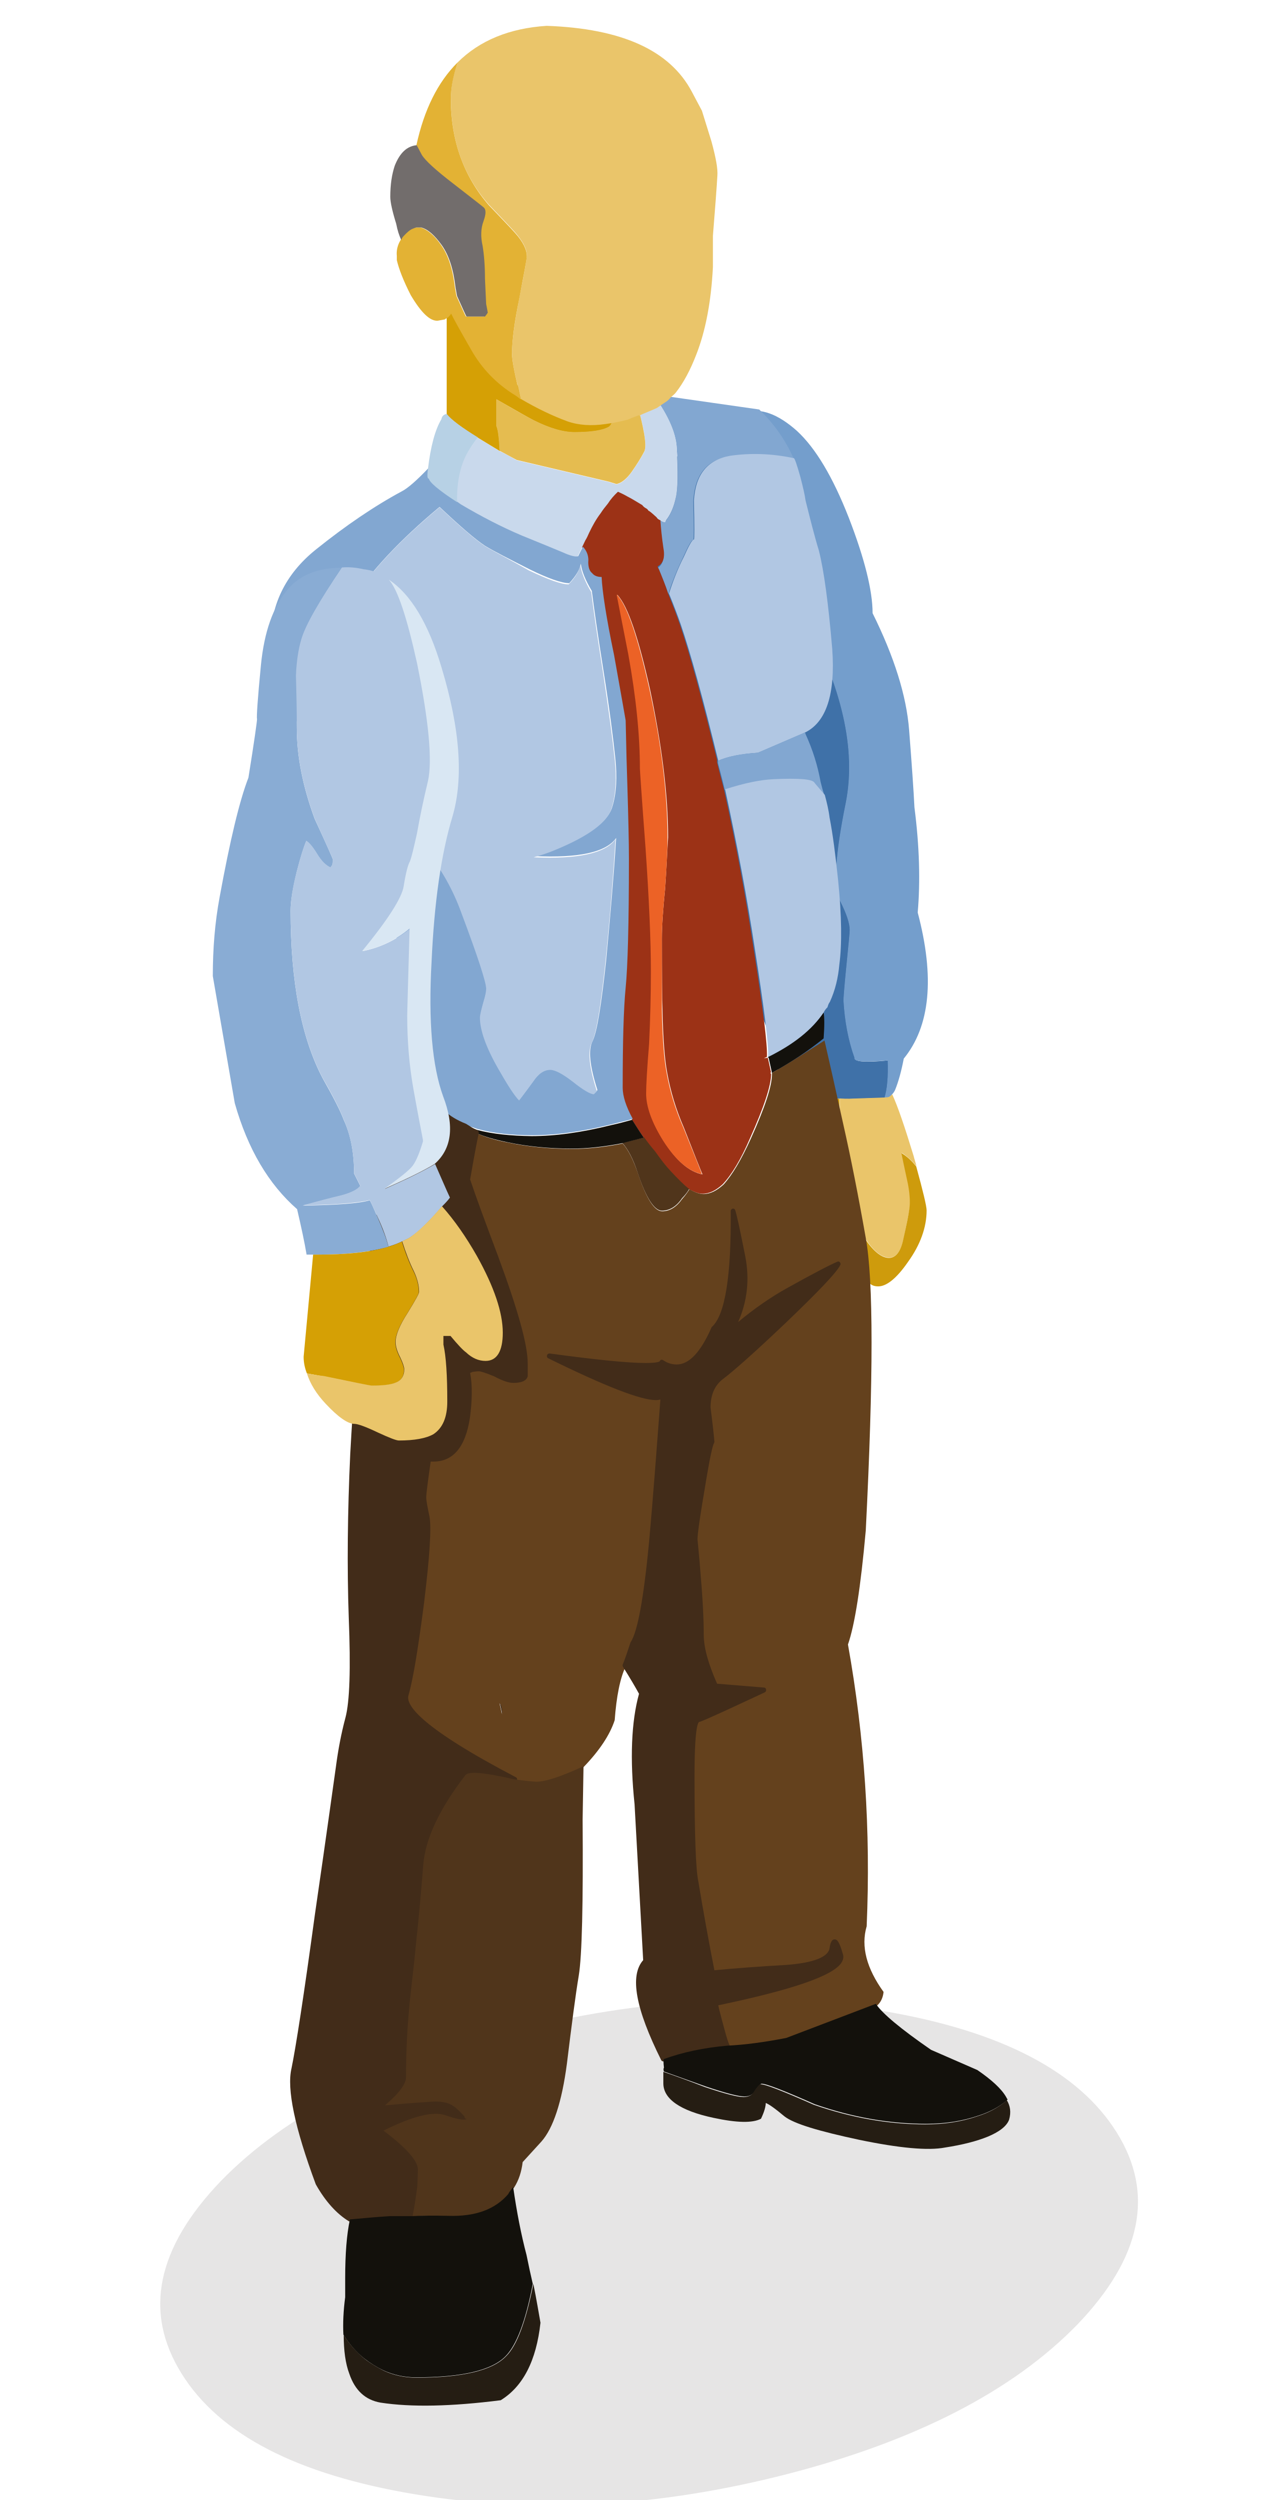 <?xml version="1.0" encoding="utf-8"?>
<!-- Generator: Adobe Illustrator 18.0.0, SVG Export Plug-In . SVG Version: 6.00 Build 0)  -->
<!DOCTYPE svg PUBLIC "-//W3C//DTD SVG 1.1//EN" "http://www.w3.org/Graphics/SVG/1.1/DTD/svg11.dtd">
<svg version="1.1" id="Calque_1" xmlns="http://www.w3.org/2000/svg" xmlns:xlink="http://www.w3.org/1999/xlink" x="0px" y="0px"
	 viewBox="0 0 425.2 841.9" enable-background="new 0 0 425.2 841.9" xml:space="preserve">
<g>
	<path fill="#E6E5E5" d="M172.3,684.1c-43.5,11.2-76.1,28-97.9,50.4c-21.6,22.5-26.1,44.1-13.3,64.7c12.8,20.7,39.1,34.2,78.9,40.8
		c39.8,6.6,81.5,4.4,125.1-6.8c43.5-11.2,76.1-28,97.9-50.4c21.6-22.5,26.1-44.1,13.3-64.6c-12.8-20.6-39.1-34.3-78.9-41
		C257.5,670.6,215.8,672.9,172.3,684.1L172.3,684.1z"/>
	<path fill="#3F71A8" d="M243,141.2c-10.9,3-18.6,14.7-22.9,35.1c-4.5,20.9-4.3,37.6,0.5,50c5,12.4,8.7,28.5,11.2,48.3
		c0.9,6.8,3.6,14.8,8,24.1c4.4,9.3,6.9,17.8,7.8,25.5c0.8,7.6,3.9,13.8,9.4,18.4c3.5,9.3,5.3,16.1,5.4,20.3c1.8,1.5,3.8,2.7,5.9,3.7
		c2.3,1.1,4.7,1.8,7.1,2.4c2.2,0.4,4.7,0.8,7.5,1c1.1,0.1,2.1,0.1,3.2,0.1l12-0.4c0.9-2.8,1.3-7,1.1-12.6
		c-7.9,0.8-11.6,0.4-11.2-0.9c-2.1-5.9-3.3-12.3-3.7-19.3c0-0.8,0.3-4.8,1-11.8c0.7-7,1.1-10.9,1.1-11.9c0-2.3-1.1-5.6-3.3-9.9
		c-2.3-4.4-1.6-15.3,2-33.1c3.5-17.9-1.3-38.9-14.4-63.3c-13.1-24.4-21-38.6-23.6-42.8c-2.7-4.2-4-10.6-4-19.2
		C243,143.4,243,142.2,243,141.2L243,141.2z"/>
	<path fill="#749ECC" d="M243,144.9c0,8.6,1.3,15,4,19.2c2.6,4.2,10.5,18.4,23.6,42.8c13.1,24.4,17.9,45.4,14.4,63.3
		c-3.6,17.7-4.3,28.7-2,33.1c2.2,4.3,3.3,7.6,3.3,9.9c0,0.9-0.4,4.9-1.1,11.9c-0.7,7-1,11-1,11.8c0.4,7,1.6,13.4,3.7,19.3
		c-0.4,1.3,3.3,1.6,11.2,0.9c0.2,5.6-0.2,9.8-1.1,12.6c0.3-0.1,0.7-0.1,1-0.1c0.4,0,1-0.3,1.5-1c0.4-0.4,0.8-0.9,1.1-1.6
		c1.1-2.7,2.1-6.3,2.9-10.5c8.9-10.9,10.5-27.3,4.7-49.2c0.9-10.4,0.6-22.2-1.1-35.4c-0.3-6-0.9-14.6-1.8-26.1
		c-0.9-11.5-5-24.6-12.3-39.3c0-7.6-2.7-18.4-8-32.1c-5.4-13.8-11.2-23.5-17.5-29.3c-6.4-5.7-12.2-7.8-17.5-6.3
		c-5.3,1.5-8,2.3-8.1,2.5C243,142.2,243,143.4,243,144.9L243,144.9z"/>
	<path fill="#EAC56A" d="M300.6,368.5c-0.6,0.7-1.1,1-1.5,1c-0.3,0-0.7,0.1-1,0.1l-12,0.4c-1.1,0-2.1,0-3.2-0.1
		c0.1,16,0.1,24.4,0.1,25.2c0,4.9,2.1,10.9,6.2,18.1c0.8,1.3,1.5,2.5,2.1,3.5c2.8,4.4,5.4,6.6,8,6.8c2.5,0.2,4.2-2,5.2-6.5
		c0.9-4.5,1.6-7.8,2-10.1c0.3-2.3,0.1-5-0.5-8.3c-0.5-2.5-1.3-5.9-2.2-10.4c1.7,1.1,3.3,2.6,5,4.5c-0.3-1.1-0.7-2.3-1-3.5
		C304.8,379.4,302.5,372.6,300.6,368.5L300.6,368.5z"/>
	<path fill="#CE9B0C" d="M312.2,407.6c0-1.4-1.2-6.4-3.5-14.8c-1.6-2-3.3-3.5-5-4.5c0.9,4.5,1.7,8,2.2,10.4c0.6,3.2,0.8,6,0.5,8.3
		c-0.3,2.3-1,5.6-2,10.1c-0.9,4.5-2.7,6.7-5.2,6.5c-2.5-0.2-5.2-2.5-8-6.8c-0.7-1-1.4-2.1-2.1-3.5c-4.1-7.1-6.2-13.2-6.2-18.1
		c0-0.8-0.1-9.1-0.1-25.2c-2.8-0.2-5.3-0.5-7.5-1c-2.5-0.6-4.9-1.3-7.1-2.4c-1.1,5.5-1.6,11.2-1.6,16.9c0,7.6,1.6,15,4.7,22.2
		c3.1,6.9,6.5,11,10.1,12.2c-0.8,4.5-1.1,8.1-1.1,11c0,5.4,1.9,8.1,5.7,8.1c2.6,0,4.8-1.8,6.5-5.4c0.8,1.1,1.9,1.6,3.4,1.6
		c2.8,0,6.2-2.7,10-8.2C310.1,419.2,312.2,413.3,312.2,407.6L312.2,407.6z"/>
	<path fill="#82A7D1" d="M267.4,154.4c-2.7-6.1-6.5-11.6-11.6-16.5l-31.5-4.5l-5.2-1.8c5.6,7.4,8.6,13.8,8.9,19.2
		c0.6,8.4,0.4,14-0.3,16.9c-0.6,2.8-1.5,5.1-2.9,7.1c-0.3,0.3-0.6,0.7-0.8,1.1c-0.6,0-1.1-0.2-1.6-0.6c0.2,2.8,0.5,5.9,1,9.2
		c0.6,3.2,0,5.4-1.6,6.6c0,0.3,0.1,0.6,0.3,0.8c1.2,3,2.3,5.7,3.1,8.1c1.4-4.4,3.1-8.5,5-12.4c1.7-3.8,2.8-5.8,3.4-5.8
		c0.2,0,0.2-4.4,0-13.1c0.5-8.8,4.5-13.8,12.1-15C252.7,152.6,259.9,152.8,267.4,154.4L267.4,154.4z"/>
	<path fill="#C9D9EC" d="M224.8,174.7c1.4-2,2.3-4.3,2.9-7.1c0.7-2.8,0.8-8.5,0.3-16.9c-0.3-5.4-3.3-11.8-8.9-19.2
		c-1.5,0.2-2.5,0.3-3.2,0.3l-1.6,2.9c2.8,9.7,3.7,15.4,2.8,17.4c-1.2,2.3-2.6,4.5-4.2,6.8c-1.8,2.5-3.5,3.9-5.2,4.2l-2.6-0.8
		l-31-7.3c-2.1-1.2-4-2.3-5.8-3.1c-2.6-1.6-5-3.1-7.4-4.5c-1.6,2.1-2.8,4-3.9,5.8c-2.1,4-3.2,9-3.2,15c0,0.3,0,0.7,0,1.1
		c0.3,0.2,0.7,0.4,1.1,0.8c7,4.2,13.8,7.7,20.5,10.5c6.7,2.8,11.4,4.7,13.9,5.7c2.6,1.2,4.4,1.6,5.2,1.3l1.6-3.2l1.1-2.3
		c0.5-0.9,0.9-1.8,1.3-2.6c1.1-2.3,2.3-4.5,3.9-6.6c0.7-1.1,1.5-2.1,2.4-3.2c0.9-1.4,2-2.7,3.4-4c0.9,0.4,2,0.9,3.2,1.6
		c1.4,0.7,3,1.7,5,2.9c0.3,0.4,0.8,0.8,1.3,1.1c0.3,0.2,0.6,0.4,0.8,0.8c0.2,0,1.1,0.7,2.7,2.2c0.3,0.5,0.8,0.8,1.3,1
		c0.5,0.4,1,0.6,1.6,0.6C224.3,175.4,224.5,175,224.8,174.7L224.8,174.7z"/>
	<path fill="#9C3216" d="M223.5,184.4c-0.5-3.3-0.8-6.4-1-9.2c-0.6-0.2-1-0.5-1.3-1c-1.6-1.5-2.5-2.2-2.7-2.2
		c-0.2-0.3-0.4-0.6-0.8-0.8c-0.6-0.3-1-0.7-1.3-1.1c-2-1.2-3.6-2.2-5-2.9c-1.2-0.7-2.3-1.2-3.2-1.6c-1.4,1.3-2.5,2.6-3.4,4
		c-0.9,1.1-1.7,2.1-2.4,3.2c-1.6,2.1-2.8,4.3-3.9,6.6c-0.4,0.9-0.8,1.8-1.3,2.6l-1.1,2.3c1.5,1.6,2,3.3,1.8,5.2c0,1.8,0.4,3,1.3,3.7
		c0.7,0.8,1.8,1.3,3.2,1.3c0.2,4.6,1.6,13.4,4.2,26.3c2.5,13.4,3.7,20.8,3.9,22c0.2,9.5,0.4,17,0.6,22.7c0.3,10.2,0.5,18.1,0.5,23.9
		c0,21.9-0.4,36.4-1.1,43.4c-0.7,7-1,18.2-1,33.7c0,2.8,1.1,6.3,3.4,10.5c1.1,1.7,2.3,3.7,3.9,6c1.1,1.6,2.3,3.2,3.7,4.7
		c1.9,2.7,3.7,4.9,5.2,6.6c2.5,2.7,4.5,4.7,6.3,6.1c2,1.1,3.5,1.6,4.7,1.6c2.3,0,4.5-1.1,6.8-3.2c3-3.2,6.1-8.3,9.2-15.5
		c4.7-10.5,7.1-17.7,7.1-21.6l-0.3-0.5h0.3l-1.1-5l-1.3,0.2c0.3-0.2,0.7-0.3,1-0.5c0.2-4-1.3-16.2-4.5-36.6
		c-2.5-16.5-5.7-34.3-10-53.6c-0.5-2-1.3-4.9-2.3-9c0-0.3,0-0.6,0-0.8c-5.1-20.9-9.3-36.1-12.6-45.8c-0.9-2.6-2.2-6.1-4-10.5
		c-0.8-2.5-1.9-5.2-3.1-8.1c-0.2-0.2-0.3-0.5-0.3-0.8C223.5,189.8,224.1,187.6,223.5,184.4L223.5,184.4z M224.1,299.2
		c-0.7,7-1.1,12.6-1.1,16.9c0,12.1,0.1,20.1,0.2,23.9c0.2,9.5,0.7,16.5,1.6,21.3c1.1,6.1,2.9,12.2,5.6,18.4
		c3.8,9.7,5.9,14.9,6.3,15.8c-4.6-0.9-8.9-4.7-13.1-11.3c-3.8-6.1-5.7-11.4-5.7-15.8c0-2.8,0.3-8.4,1-16.8
		c0.4-8.6,0.6-16.7,0.6-24.4c0-10.4-0.6-24.2-1.8-41.5c-1.3-17.4-1.9-26.3-1.9-26.8c0-11.2-1.3-24-3.9-38.4
		c-1.4-7.1-2.7-13.8-3.9-19.9v-0.3c3.5,3.7,7.1,14.3,11,31.8c4,18.9,6.1,35.5,6.1,49.9C224.8,286.5,224.6,292.2,224.1,299.2
		L224.1,299.2z"/>
	<path fill="#EC6226" d="M223,316.1c0-4.2,0.4-9.8,1.1-16.9c0.5-7,0.8-12.8,0.8-17.3c0-14.4-2-31.1-6.1-49.9
		c-3.9-17.5-7.5-28.2-11-31.8v0.3c1.2,6.1,2.5,12.8,3.9,19.9c2.6,14.4,3.9,27.2,3.9,38.4c0,0.6,0.6,9.5,1.9,26.8
		c1.2,17.4,1.8,31.2,1.8,41.5c0,7.7-0.2,15.9-0.6,24.4c-0.7,8.4-1,14-1,16.8c0,4.4,1.9,9.7,5.7,15.8c4.2,6.6,8.6,10.4,13.1,11.3
		c-0.3-0.9-2.4-6.1-6.3-15.8c-2.7-6.1-4.5-12.2-5.6-18.4c-0.9-4.7-1.4-11.8-1.6-21.3C223.1,336.1,223,328.1,223,316.1L223,316.1z"/>
	<path fill="#B1C7E3" d="M233.8,168.6c0.2,8.8,0.2,13.1,0,13.1c-0.6,0-1.7,2-3.4,5.8c-2,3.9-3.6,8-5,12.4c1.8,4.4,3.1,7.9,4,10.5
		c3.3,9.7,7.5,24.9,12.6,45.8c3.3-1.5,7.8-2.3,13.4-2.7l15.8-6.8c7.2-3.5,10.3-12.9,9.2-28.2c-1.3-15.4-2.8-26.4-4.5-33.1
		c-1.5-4.9-2.9-10.5-4.5-16.9c-0.2-1.6-0.8-4.3-1.8-8.1c-1.1-3.9-1.8-5.9-2.1-6.1c-7.5-1.6-14.7-1.8-21.6-0.8
		C238.3,154.9,234.3,159.8,233.8,168.6L233.8,168.6z"/>
	<path fill="#82A7D1" d="M271.4,247.2V247l-0.3-0.3l-15.8,6.8c-5.6,0.3-10,1.2-13.4,2.7c0,0.2,0,0.4,0,0.8c1.1,4,1.8,7,2.3,9
		c6.5-2.1,11.9-3.2,16.3-3.4c4.2-0.2,7.6-0.2,10,0c2.3,0.2,3.6,0.6,3.9,1.3c0.5,0.6,1.6,1.9,3.4,4c-0.5-1.4-0.9-2.9-1.3-4.5
		C275.5,257.8,273.8,252.4,271.4,247.2L271.4,247.2z"/>
	<path fill="#B1C7E3" d="M282.4,296.6c-0.9-8.6-1.8-15.7-2.9-21.3c-0.3-2.5-0.9-5-1.6-7.6c-1.8-2.1-2.9-3.4-3.4-4
		c-0.3-0.7-1.6-1.1-3.9-1.3c-2.5-0.2-5.8-0.2-10,0c-4.4,0.2-9.8,1.3-16.3,3.4c4.2,19.3,7.5,37.1,10,53.6c3.2,20.3,4.7,32.5,4.5,36.6
		c8.6-4.2,14.8-9.2,18.7-15c0.3-0.7,0.8-1.3,1.3-1.8c0.2-0.7,0.4-1.3,0.8-1.8c1.8-3.9,2.8-8.1,3.2-12.6
		C283.7,317.9,283.6,308.6,282.4,296.6L282.4,296.6z"/>
	<path fill="#13110C" d="M258.7,356l0.3,0.3l1.1,5c6.3-3.5,12.1-7.3,17.4-11.6c0.3-4.2,0.3-7.1,0-8.7
		C273.6,346.8,267.3,351.8,258.7,356L258.7,356z"/>
	<path fill="#64411D" d="M260.1,361.3v0.5c0,3.9-2.3,11-7.1,21.6c-3.2,7.1-6.3,12.3-9.2,15.5c-2.3,2.1-4.5,3.2-6.8,3.2
		c-1.2,0-2.8-0.5-4.7-1.6c-0.6,0.9-1.3,2-2.4,3.2c-2,2.8-4.2,4.2-6.8,4.2c-2.6,0-5.3-4.2-8.1-12.6c-1.6-4.7-3.3-8.1-5.2-10.2
		c-6.1,1.2-11.7,1.8-16.9,1.8c-7.7,0-14.9-0.7-21.5-2.1c-4.4-0.8-8-1.9-10.8-3.2c-0.9,4.2-1.8,9.5-2.9,15.8c2,5.8,5.1,14.5,9.5,26
		c6.6,17.7,10,29.7,10,35.8v4.2c-0.3,1.1-1.7,1.6-4.2,1.6c-1.4,0-3.4-0.7-6.1-2.1c-2.8-1.2-4.7-1.8-5.5-1.8c-0.7,0-1.5,0.1-2.4,0.3
		c-0.9,0.3-1.4,0.5-1.6,0.5c0.9,4.4,0.9,9.7,0,15.8c-1.4,9.3-5.2,14-11.6,14c-0.3,0-0.9,0-1.6,0c-1.1,7.4-1.6,11.7-1.6,12.9
		c0,0.9,0.4,3.1,1.1,6.6c0.7,3.7,0.1,13.2-1.8,28.7c-2,15.4-3.7,25.8-5.3,31.2c-1.4,5.4,10.8,14.9,36.6,28.4
		c3.8,0.5,6.4,0.8,7.6,0.8c3,0,8.2-1.8,15.8-5.2c5.4-5.6,8.9-10.9,10.5-15.8c0.6-8,1.8-14.1,3.7-18.1c0.9-2.3,1.8-4.7,2.7-7.4
		c2.5-3.9,4.5-15.2,6.3-34.2c1.2-13.8,2.5-30.4,3.9-49.7c-1.2,3.3-14-0.9-38.4-12.9c24.7,3.3,37.4,4,37.9,2.1
		c6.5,4.1,12.2,0.3,17.4-11.3c4.5-4.2,6.8-17.4,6.6-39.6c0.5,1.4,1.6,6.6,3.4,15.5c1.8,9,0.4,17.4-4.2,25.2
		c6.3-5.6,12.9-10.4,19.8-14.2c8.4-4.7,13.9-7.6,16.5-8.6c-1.1,2.3-7.2,8.8-18.4,19.4c-10.3,9.8-17.4,16.1-21.3,18.9
		c-2.8,2.3-4.2,5.6-4.2,10c0.7,5.2,1.1,9.1,1.3,11.6c-0.7,1.4-1.8,6.9-3.4,16.5c-1.6,9.1-2.3,14.6-2.3,16.4c0,0.2,0.4,4.4,1.1,12.6
		c0.7,8.3,1,14.7,1,19.5c0,4.6,1.6,10.3,4.7,17.3l16.3,1.3c-13.4,6.3-20.8,9.7-22,10c-1.5,0.2-2.1,6.5-2.1,18.9
		c0,19.6,0.4,31.5,1.3,35.7c1.8,10.5,3.6,20.7,5.5,30.5c7-0.7,15.3-1.3,25-1.8c9.7-0.7,14.7-2.9,15.2-6.3c0.6-3.7,1.5-3,2.9,2.1
		c1.5,4.7-12.6,10.2-42,16.4v0.3c0,0.7,0.8,3.8,2.4,9.5c0.5,1.9,1,3.5,1.6,4.7c6.1-0.3,12.8-1.2,19.9-2.6l30.2-11.5
		c1.4-1.2,2.1-2.8,2.3-4.7c-5.7-7.9-7.7-15.3-5.7-22.1c1.4-32.1-0.7-63.7-6.3-94.9c2.3-6.6,4.3-19.4,6-38.4
		c2.6-51.5,2.6-84.3,0-98.5c-2.5-14.2-5-26.9-7.6-38.4c-2.5-11.4-4.6-20.7-6.3-28.1C272.2,353.9,266.4,357.8,260.1,361.3
		L260.1,361.3z M168.8,574.4c0.2,0.7,0.3,1.5,0.3,2.4c0,0.2,0,0.3,0,0.5c-0.2-1.2-0.5-2.5-0.8-3.7
		C168.5,573.8,168.7,574.1,168.8,574.4L168.8,574.4z"/>
	<path fill="#422C19" d="M169.2,576.8c0-0.9-0.1-1.7-0.3-2.4c-0.2-0.3-0.3-0.6-0.5-0.8c0.3,1.2,0.6,2.5,0.8,3.7
		C169.2,577.1,169.2,577,169.2,576.8L169.2,576.8z"/>
	<path fill="#422C19" d="M223.5,694.2c-0.3,0-0.6-0.2-0.7-0.4c-8.7-17.4-10.7-28.5-6.1-33.7l-2.9-52.5c-1.6-15.3-1.1-27.8,1.5-37.2
		c-1.2-2.2-2.9-5.1-5.4-9.1c-0.1-0.2-0.2-0.5-0.1-0.7c0.9-2.2,1.7-4.7,2.6-7.4c0-0.1,0-0.1,0.1-0.2c2.4-3.7,4.4-15.1,6.2-33.8
		c1.3-14.4,2.5-30.5,3.8-47.9c-0.4,0.1-0.9,0.2-1.5,0.2c-5.1,0-17-4.6-36.3-14.1c-0.4-0.2-0.5-0.6-0.4-1c0.1-0.3,0.4-0.6,0.8-0.6
		c0,0,0.1,0,0.1,0c15.5,2.1,26.4,3.2,32.3,3.2c4.1,0,4.7-0.5,4.8-0.6c0.1-0.2,0.2-0.4,0.5-0.5c0.1,0,0.1,0,0.2,0
		c0.2,0,0.3,0.1,0.5,0.2c1.5,1,3,1.4,4.5,1.4c4.2,0,8.1-4.2,11.7-12.4c0-0.1,0.1-0.2,0.2-0.3c4.4-4,6.5-17.1,6.3-39
		c0-0.4,0.3-0.7,0.7-0.8c0,0,0.1,0,0.1,0c0.3,0,0.6,0.2,0.7,0.5c0.5,1.4,1.6,6.5,3.4,15.6c1.5,7.7,0.7,15.1-2.4,22.1
		c5.4-4.5,11-8.4,16.8-11.6c8.1-4.5,13.8-7.5,16.6-8.7c0.1,0,0.2-0.1,0.3-0.1c0.2,0,0.4,0.1,0.6,0.3c0.2,0.3,0.3,0.6,0.1,0.9
		c-1.1,2.4-7.4,9-18.6,19.7c-10,9.5-17.3,16-21.3,19c-2.5,2.1-3.8,5.2-3.8,9.3c0.7,5.4,1.1,9.2,1.3,11.5c0,0.1,0,0.3-0.1,0.4
		c-0.5,0.9-1.4,4.5-3.3,16.3c-2,11.7-2.3,15.2-2.3,16.2c0,0.1,0.1,1.2,0.3,3.1c0.2,2.1,0.5,5.2,0.8,9.4c0.7,8,1,14.6,1,19.5
		c0,4.4,1.5,9.8,4.5,16.6l15.8,1.3c0.4,0,0.7,0.3,0.7,0.7c0.1,0.4-0.1,0.7-0.4,0.9c-20.3,9.5-21.7,9.9-22.2,10
		c-0.4,0.3-1.5,2.4-1.5,18.2c0,19.4,0.4,31.4,1.3,35.6c1.7,10.2,3.5,20.2,5.4,29.8c7.3-0.7,15.5-1.3,24.3-1.8c9-0.7,14-2.6,14.5-5.6
		c0.2-1.5,0.6-3,1.7-3c0.9,0,1.6,0.8,2.8,5c0.3,0.9,0.1,1.8-0.4,2.7c-2.7,4.5-16.3,9.2-41.6,14.5c0.3,1.6,1.8,7,2.3,8.9
		c0.6,2.1,1,3.5,1.5,4.5c0.1,0.2,0.1,0.5,0,0.7c-0.1,0.2-0.4,0.4-0.6,0.4c-7.7,0.7-14.8,2.2-21.1,4.4
		C223.7,694.2,223.6,694.2,223.5,694.2L223.5,694.2z"/>
	<path fill="#50351B" d="M232.2,400.4c-1.8-1.4-3.8-3.4-6.3-6.1c-1.6-1.7-3.3-3.9-5.2-6.6c-1.4-1.6-2.6-3.2-3.7-4.7
		c-2.6,0.7-5,1.3-7.3,1.9c1.9,2.1,3.7,5.5,5.2,10.2c2.8,8.4,5.6,12.6,8.1,12.6c2.6,0,4.9-1.4,6.8-4.2
		C230.9,402.4,231.7,401.3,232.2,400.4L232.2,400.4z"/>
	<path fill="#D5A005" d="M152.6,101.1c-0.5,0.9-1.2,1.5-2.1,1.8v36.6c1.6,2,5.1,4.5,10.5,7.9c2.3,1.4,4.8,2.9,7.4,4.5
		c-0.2-4.2-0.5-7-1.1-8.4v-9c7,4,11.2,6.4,12.6,7.1c5.4,2.7,10,4,13.7,4c5.6,0,9.5-0.6,11.6-1.8c1.1-0.7,2.1-3.8,3.2-9.2
		c-3.9-0.3-8.5,0-13.7,1.1c-5.4,0.9-9.8,0.4-13.1-1.6c-3.3-2-5.2-3.1-5.7-3.4c-6.9-4.2-12.2-9.7-16-16.6
		C155.7,106.9,153.3,102.6,152.6,101.1L152.6,101.1z"/>
	<path fill="#82A7D1" d="M91.1,217.2c0.3,13.2,4.2,22.5,11.6,28.2c5.2,4,9.7,8.3,13.4,12.6c-1.5-7.2-3.3-16.7-5.8-28.7
		c-1.4-16.9,11.2-36.4,37.8-58.6c7,6.6,12.1,11,15.3,13.1c3.3,2,8.3,4.5,15,7.9c6.5,3.2,11,4.7,13.4,4.7c2.3-2.5,3.6-4.7,3.9-6.6
		c0.3,2.6,1.6,5.7,3.7,9.2c0.7,5.6,2,14.7,4,27.3c2,12.6,3.2,22.3,3.9,28.9c0.7,6.5,0.4,12-1,16.5c-1.3,4.7-7.6,9.5-19.2,14.2
		c-2.7,1.1-5.1,1.8-7.1,2.4c15.1,0.7,24.2-1.3,27.6-6.1c-0.8,12.8-2,26.6-3.4,41.5c-1.6,14.7-3,23.6-4.5,26.8c-1.6,3-1,8.5,1.6,16.6
		l-1,1c-1.2,0-3.6-1.4-7.1-4.2c-3.5-2.7-6-4-7.6-4c-2.1,0-4,1.3-5.8,4c-2.8,3.9-4.4,5.9-4.7,6.3c-1.6-1.6-3.9-5.2-7.1-10.8
		c-4-7.2-6.1-12.9-6.1-17.1c0-0.8,0.4-2.5,1.1-5c0.7-2.3,1-3.9,1-4.7c0-2.3-2.8-10.9-8.4-25.7c-5.4-14.9-15.2-27.3-29.4-37.1
		c1.1,1.5,1.8,3,2.3,4.7c0.7,3,1.7,9,2.9,18.1c0.6,1.1,1.3,2.2,2.1,3.5c-0.7-0.7-1.4-1.5-2.1-2.1c0.3,3.2,0.7,6.6,1.1,10.3
		c2.1,19.6,2.3,30.5,0.8,32.6c-2.3,9.8-1.6,17,1.8,21.5c3.5,4.4,5.6,6.8,6.1,7.4c3.7,4.4,6.4,7.3,8.4,8.9c1.8,1.6,4.2,3,7.1,4.2
		c1.4,0.3,2.8,0.8,4.2,1.3c5.2,1.4,11.4,2.1,18.4,2.1c7.9,0,16.8-1.2,26.8-3.7c2.3-0.6,4.7-1.1,7.1-1.8c-2.3-4.2-3.4-7.7-3.4-10.5
		c0-15.4,0.3-26.6,1-33.7c0.7-7,1.1-21.5,1.1-43.4c0-5.7-0.2-13.7-0.5-23.9c-0.2-5.6-0.4-13.2-0.6-22.7c-0.2-1.2-1.5-8.6-3.9-22
		c-2.7-12.9-4-21.7-4.2-26.3c-1.4,0-2.5-0.4-3.2-1.3c-0.9-0.7-1.3-2-1.3-3.7c0.2-1.9-0.4-3.7-1.8-5.2l-1.6,3.2
		c-0.8,0.3-2.6-0.1-5.2-1.3c-2.6-1.1-7.3-3-13.9-5.7c-6.6-2.8-13.4-6.3-20.5-10.5c-0.4-0.3-0.8-0.6-1.1-0.8c-6.1-4-9.3-6.7-9.5-7.9
		c-0.5,0-0.6-1.1-0.3-3.4c-4,4.2-7,6.8-9,7.8c-9.1,4.9-18.7,11.4-28.8,19.5C96,193.4,90.9,204.1,91.1,217.2L91.1,217.2z"/>
	<path fill="#E5BC50" d="M208.3,134.5c-1.1,5.4-2.1,8.5-3.2,9.2c-2.1,1.2-5.9,1.8-11.6,1.8c-3.7,0-8.3-1.3-13.7-4
		c-1.4-0.7-5.6-3-12.6-7.1v9c0.6,1.4,0.9,4.2,1.1,8.4c1.8,0.9,3.7,2,5.8,3.1l31,7.3l2.6,0.8c1.7-0.3,3.5-1.8,5.2-4.2
		c1.6-2.3,3-4.5,4.2-6.8c0.9-2-0.1-7.7-2.8-17.4l-6.3-1.6C208.4,134.2,208.5,134.7,208.3,134.5L208.3,134.5z"/>
	<path fill="#B7D1E5" d="M161,147.3c-5.4-3.3-8.9-5.9-10.5-7.9c-1.1,0.2-1.6,0.8-1.8,1.8c-2.1,3.5-3.6,9.1-4.5,16.6
		c-0.3,2.3-0.3,3.4,0.3,3.4c0.2,1.2,3.3,3.9,9.5,7.9c0-0.4,0-0.8,0-1.1c0-6,1.1-11,3.2-15C158.1,151.4,159.4,149.4,161,147.3
		L161,147.3z"/>
	<path fill="#B1C7E3" d="M163.4,183.9c-3.2-2.1-8.3-6.5-15.3-13.1c-26.6,22.2-39.2,41.7-37.8,58.6c2.5,11.9,4.4,21.5,5.8,28.7
		c1.4,1.7,2.7,3.5,3.9,5.2c1.1,1.4,2.8,3.4,5.2,6.1c0.2,0.2,0.4,0.4,0.8,0.8c14.2,9.8,24,22.2,29.4,37.1c5.6,14.9,8.4,23.5,8.4,25.7
		c0,0.9-0.3,2.5-1,4.7c-0.7,2.5-1.1,4.2-1.1,5c0,4.2,2,9.9,6.1,17.1c3.2,5.6,5.5,9.2,7.1,10.8c0.3-0.4,1.9-2.5,4.7-6.3
		c1.8-2.7,3.7-4,5.8-4c1.6,0,4.1,1.3,7.6,4c3.5,2.8,5.9,4.2,7.1,4.2l1-1c-2.6-8.1-3.2-13.6-1.6-16.6c1.5-3.2,2.9-12.1,4.5-26.8
		c1.5-14.9,2.6-28.7,3.4-41.5c-3.3,4.7-12.5,6.8-27.6,6.1c2.1-0.6,4.5-1.3,7.1-2.4c11.5-4.7,17.9-9.5,19.2-14.2
		c1.4-4.5,1.7-10,1-16.5c-0.7-6.6-2-16.3-3.9-28.9c-2-12.6-3.3-21.7-4-27.3c-2.1-3.5-3.3-6.6-3.7-9.2c-0.3,2-1.6,4.2-3.9,6.6
		c-2.5,0-6.9-1.6-13.4-4.7C171.7,188.4,166.7,185.9,163.4,183.9L163.4,183.9z"/>
	<path fill="#B1C7E3" d="M133.4,296.4c-0.8-1.3-1.5-2.4-2.1-3.5c0,0.6,0,1,0,1.3C132,294.9,132.7,295.7,133.4,296.4L133.4,296.4z"/>
	<path fill="#13110C" d="M160.7,380.5c-1.4-0.6-2.8-1-4.2-1.3c1.1,0.7,2.3,1.5,3.9,2.3c2.8,1.3,6.4,2.3,10.8,3.2
		c6.6,1.4,13.8,2.1,21.5,2.1c5.1,0,10.7-0.6,16.9-1.8c2.3-0.6,4.7-1.2,7.3-1.9c-1.6-2.3-2.8-4.3-3.9-6c-2.5,0.7-4.8,1.3-7.1,1.8
		c-10,2.5-18.9,3.7-26.8,3.7C172.1,382.5,165.9,381.9,160.7,380.5L160.7,380.5z"/>
	<path fill="#422C19" d="M117.9,748.1c-0.1,0-0.3,0-0.4-0.1c-4.1-2.5-7.9-6.7-11.1-12.4c-7.1-19.1-9.8-32.1-8.2-39
		c1.4-6.7,4.2-24.7,7.9-51.9c3.9-26.8,6.3-44.3,7.1-49.9c0.7-5.3,1.7-10.8,3.2-16.4c1.4-5.3,1.8-16.3,1.1-33.7
		c-0.6-17.1-0.4-35.5,0.5-55c1.1-20,2.3-35.4,3.7-47.1c1.4-11.9,2.8-21.2,4-27.7c1.1-6.6,2.8-13.6,5-20.5c2-7.3,5.3-16.9,9.7-28.7
		c0.1-0.3,0.3-0.5,0.6-0.5c0,0,0.1,0,0.1,0c0.2,0,0.5,0.1,0.6,0.3c3.7,4.4,6.4,7.3,8.3,8.8c1.8,1.6,4.1,3,6.9,4.1
		c0,0,0.2,0.1,0.2,0.1c1.1,0.7,2.3,1.5,3.8,2.2c0.3,0.2,0.5,0.5,0.4,0.9c-0.8,3.8-1.7,8.6-2.9,15.6c1.9,5.7,5,14.1,9.4,25.8
		c6.7,18.1,10,29.9,10,36.1v4.2c0,0.1,0,0.2,0,0.2c-0.6,2.2-3.9,2.2-4.9,2.2c-1.5,0-3.6-0.7-6.4-2.2c-3.4-1.4-4.7-1.7-5.1-1.7
		c-0.8,0-1.5,0.1-2.2,0.2l-0.2,0.1c-0.2,0.1-0.4,0.2-0.6,0.2c0.8,4.3,0.7,9.4-0.1,15.3c-1.5,9.7-5.6,14.6-12.3,14.6h-0.9
		c-0.9,6.4-1.5,10.9-1.5,12.1c0,1,0.6,4.1,1.1,6.4c0.7,3.7,0.1,13.2-1.8,28.9c-2,15.4-3.7,25.9-5.3,31.4c-0.9,3.4,4.7,11,36.2,27.5
		c0.4,0.2,0.5,0.6,0.4,1c-0.1,0.3-0.4,0.5-0.8,0.5c-0.1,0-0.1,0-0.2,0c-6-1.4-10.4-2.1-13-2.1c-2,0-2.4,0.4-2.5,0.5
		c-8.6,11.2-13.4,21.2-14,29.8c-0.9,11.8-2.3,26.7-4.5,45.7c-0.9,8.8-1.3,17.5-1.3,25.7c0,2.2-1.8,5-5.5,8.4
		c6.4-0.6,11.2-0.9,14.4-1.1c0,0,0,0,0,0c3,0,5.2,0.6,6.7,1.7c0.4,0.2,1.3,1,3.9,3.6c0.1,0.1,0.2,0.4,0.2,0.6v0c0,0,0,0,0,0
		c0.4,0,0.7,0.2,0.7,0.6c0.1,0.3-0.1,0.7-0.4,0.9c-0.4,0.2-0.8,0.3-1.4,0.3c-1.4,0-3.5-0.5-6.5-1.6c-0.8-0.3-1.8-0.4-2.9-0.4
		c-3.8,0-9.2,1.7-16.1,5c7.4,5.7,10.8,9.8,10.8,13c0,0.9,0,2.8-0.3,5.9c-0.4,3.4-1,6.8-1.6,10.1c-0.1,0.4-0.4,0.7-0.8,0.7h-7.6
		C126.8,747.4,122.2,747.8,117.9,748.1C118,748.1,117.9,748.1,117.9,748.1L117.9,748.1z"/>
	<path fill="#50351B" d="M156.8,597.8c-8.8,11.4-13.5,21.5-14.2,30.2c-0.9,12-2.4,27.3-4.5,45.7c-0.9,8.9-1.3,17.5-1.3,25.8
		c0,2.3-2.3,5.4-7.1,9.5c7.7-0.7,13.3-1.1,16.8-1.3c2.8,0,4.9,0.5,6.3,1.6c0.2,0,1.5,1.1,3.7,3.4v0.3c0.2,0.4,0.4,0.6,0.8,0.6
		c-0.9,0.5-3.3,0.1-7.3-1.3c-4.2-1.4-11.1,0.4-20.8,5.2c7.7,5.8,11.6,10.2,11.6,13.1c0,1.2-0.1,3.2-0.2,5.8c-0.4,3-0.9,6.3-1.6,10
		c3.5-0.2,7.6-0.2,12.3,0c9.2,0.3,15.9-2.1,20.3-7.4c0-0.2,0.5-0.9,1.6-2.3c1.6-2.5,2.5-5.3,2.9-8.6l6.3-6.9
		c4-4.5,6.9-13.3,8.6-26.2c1.6-13.1,2.9-23.1,4-29.7c1.1-6.7,1.5-24.2,1.3-52.6l0.3-17.9c-7.6,3.5-12.8,5.2-15.8,5.2
		c-1.2,0-3.8-0.3-7.6-0.8C163.3,596.9,157.9,596.4,156.8,597.8L156.8,597.8z"/>
	<path fill="#13110C" d="M138.9,746.3c-3,0-5.6,0-7.6,0c-4.6,0.3-9,0.7-13.4,1.1c-1.1,5.1-1.6,11.7-1.6,19.9v5v1.3
		c-0.6,4.5-0.8,8.8-0.6,12.6c2,3.2,4.3,5.9,7.1,8.1c2.1,1.6,4.2,2.9,6.3,3.9c3.5,1.6,7.2,2.4,11,2.4c15.6,0,25.6-2.4,30.2-7.1
		c3.7-3.7,6.8-11.8,9.2-24.4c-0.7-3-1.4-6.2-2.1-9.7c-1.8-6.8-3.3-14.5-4.5-22.9c-1.1,1.4-1.6,2.1-1.6,2.3
		c-4.4,5.2-11.1,7.7-20.3,7.4C146.5,746.1,142.4,746.1,138.9,746.3L138.9,746.3z"/>
	<path fill="#251D13" d="M140.2,800.7c-3.8,0-7.6-0.8-11-2.4c-2.1-1.1-4.2-2.3-6.3-3.9c-2.8-2.3-5.2-5-7.1-8.1
		c0,5.2,0.6,9.7,1.9,13.1c1.9,5.6,5.4,8.8,10.5,9.7c10.4,1.6,23.9,1.3,40.5-0.8c7.5-4.6,12-13.3,13.4-26.1
		c-0.6-3.3-1.3-7.7-2.4-13.1c-2.5,12.6-5.5,20.8-9.2,24.4C165.9,798.3,155.8,800.7,140.2,800.7L140.2,800.7z"/>
	<path fill="#13110C" d="M313.7,690.3c-10.3-7.1-16.5-12.3-18.6-15.5l-30.2,11.5c-7.2,1.4-13.8,2.3-19.9,2.6
		c-7.9,0.7-15,2.2-21.3,4.5c-0.2,0.2-0.2,1.1,0,2.9c-0.2,0.3-0.2,0.8,0,1.3c4.4,1.6,9,3.2,14,5c6.8,2.3,11.2,3.4,13.1,3.4
		c1.8,0,3-0.7,3.7-2.1c1.1-1.5,1.8-2.2,2.1-2.2c1.6,0,7.5,2.3,17.9,6.9c12.6,4.4,25.1,6.6,37.6,6.6c6.3,0,12.1-0.9,17.4-2.7
		c3.8-1.2,7-2.9,9.5-5c0.2-0.2,0.3-0.3,0.5-0.5c-0.2-0.2-0.3-0.4-0.5-0.8c-1.6-2.8-4.9-5.8-9.7-9.1L313.7,690.3L313.7,690.3z"/>
	<path fill="#251D13" d="M223.5,697.7c0,1.1,0,2.3,0,3.9c0,5.2,5.6,9.2,16.9,11.6c7.9,1.7,13.2,1.8,16,0.3c1.1-2.3,1.6-4.1,1.6-5.3
		c1.1,0.4,3.2,1.9,6.3,4.5c3.2,2.5,11.6,5,25.2,7.9c13.5,2.8,23.2,3.7,28.9,2.6c5.8-0.9,10.6-2.1,14.5-3.7c3.8-1.6,6.3-3.5,7.1-5.7
		c0.7-2.5,0.4-4.6-0.8-6.6c-0.2,0.2-0.3,0.3-0.5,0.5c-2.5,2.1-5.6,3.8-9.5,5c-5.2,1.8-11,2.7-17.4,2.7c-12.4,0-24.9-2.2-37.6-6.6
		c-10.4-4.6-16.3-6.9-17.9-6.9c-0.4,0-1.1,0.7-2.1,2.2c-0.7,1.4-1.9,2.1-3.7,2.1c-2,0-6.3-1.1-13.1-3.4
		C232.5,700.9,227.9,699.2,223.5,697.7L223.5,697.7z"/>
	<path fill="#89ACD4" d="M115,191.2c-7.9,0-13.8,2.4-17.9,7.1c-5.1,5.9-8.1,14.5-9.2,25.8c-1.1,11.4-1.5,17.4-1.3,18.1
		c0,0.7-0.9,7.3-2.9,19.7c-3,7.7-6.2,21.1-9.7,40.2c-1.6,8.6-2.3,17.4-2.3,26.6l7.4,42.8c4.4,15.5,11.4,27.3,21,35.7
		c1.4,6,2.5,11.1,3.2,15.3h2.3c0.6,0,1.1,0,1.6,0c9.7,0,17.5-0.9,23.7-2.6c-0.7-2.8-2-6.1-3.7-10c-1.1-2.5-1.9-4.4-2.6-5.7
		c-3.7,1.1-11.2,1.6-22.6,1.8c5.2-1.4,9.7-2.6,13.1-3.4c3.3-0.9,5.4-2,6.3-3.2l-2.1-4.2c0-6.8-1.1-12.9-3.5-18.1
		c-1.2-3.2-3.6-7.8-7.1-14c-7.2-13.7-10.8-32.5-10.8-56.5c0-3,0.7-7.4,2.1-13.1c1.2-4.7,2.3-8.2,3.2-10.3c1.1,0.7,2.3,2.2,3.7,4.5
		c1.4,2.3,2.9,3.8,4.5,4.5c0-0.2,0.2-0.4,0.5-0.8c0.2-0.4,0.2-1.1,0.2-2.1c0-0.2-2-4.7-6.1-13.6c-4-10.9-6-21-6-30.5
		c0-4.9-0.1-10.8-0.3-17.6c0.2-4.7,0.8-8.8,1.6-12.1C102.8,210.7,107.3,202.6,115,191.2L115,191.2z"/>
	<path fill="#B1C7E3" d="M99.7,227.5c0.2,6.8,0.3,12.7,0.3,17.6c0,9.5,2,19.6,6,30.5c4,8.9,6.1,13.5,6.1,13.6c0,1.1-0.1,1.8-0.2,2.1
		c-0.3,0.3-0.5,0.6-0.5,0.8c-1.6-0.7-3.1-2.2-4.5-4.5c-1.4-2.3-2.6-3.8-3.7-4.5c-0.9,2.1-2,5.6-3.2,10.3c-1.5,5.7-2.1,10.2-2.1,13.1
		c0,24,3.6,42.8,10.8,56.5c3.5,6.1,5.9,10.8,7.1,14c2.3,5.2,3.5,11.3,3.5,18.1l2.1,4.2c-0.9,1.2-3,2.3-6.3,3.2
		c-3.5,0.8-7.9,2-13.1,3.4c11.4-0.2,18.9-0.8,22.6-1.8c0.7,1.4,1.5,3.3,2.6,5.7c1.8,3.8,3,7.2,3.7,10c1.7-0.5,3.3-1.1,4.7-1.8
		c0.7-0.3,1.4-0.7,2.1-1c1.8-1.1,3.9-2.8,6.3-5.3c1.6-1.6,3.2-3.4,5-5.5c0.9-0.9,1.8-1.8,2.6-2.9c-1.1-2.3-2.7-6.1-5-11.3
		c-4.2,2.5-9.8,5.2-17,8.4c5.2-3.7,8.5-6.3,9.7-7.9c1.2-1.7,2.3-4.4,3.4-8.1v-0.5c-0.7-3.7-1.8-9.3-3.2-17.1
		c-1.4-7.9-2.1-16.1-2.1-24.7c0-1.4,0.3-11.2,0.8-29.4c-4.7,3.8-10,6.4-16,7.6c8.8-10.7,13.4-17.9,14-21.8c0.7-4.4,1.4-7.2,2.1-8.4
		c0.6-1.4,1.3-4.6,2.4-9.5c0.9-5.1,2.1-11,3.7-17.6c1.6-6.8,0.3-20.1-3.7-39.7c-3.3-15.4-6.5-24.7-9.5-28.1
		c-0.9-0.6-1.7-1.1-2.4-1.6c-0.2,0-0.3-0.1-0.5-0.3c-2-0.9-3.9-1.4-5.8-1.6c-2.6-0.6-5-0.8-7.3-0.6c-7.7,11.4-12.3,19.4-13.7,24.2
		C100.5,218.7,99.9,222.8,99.7,227.5L99.7,227.5z"/>
	<path fill="#D9E7F3" d="M131,195.2c3,3.3,6.1,12.7,9.5,28.1c4,19.6,5.2,32.9,3.7,39.7c-1.6,6.6-2.8,12.5-3.7,17.6
		c-1.1,4.9-1.8,8-2.4,9.5c-0.7,1.2-1.4,4-2.1,8.4c-0.6,3.8-5.2,11.1-14,21.8c6-1.2,11.3-3.7,16-7.6c-0.5,18.2-0.8,28-0.8,29.4
		c0,8.6,0.7,16.8,2.1,24.7c1.4,7.8,2.5,13.4,3.2,17.1v0.5c-1.1,3.7-2.2,6.4-3.4,8.1c-1.2,1.6-4.5,4.2-9.7,7.9
		c7.2-3.2,12.9-5.9,17-8.4c5.8-5.1,6.8-12.7,2.9-22.8c-3.7-10.2-5-25.3-3.9-45.2c0.9-20,3.2-36.4,7.1-49.2
		c3.7-12.8,2.5-29.4-3.7-49.9C144.4,210,138.4,200.1,131,195.2L131,195.2z"/>
	<path fill="#D5A005" d="M105.5,422.5c-2.1,22.8-3.2,34.2-3.2,34.4c0,2,0.4,3.8,1.1,5.6c1.7,0.3,3.7,0.7,5.7,1
		c10.2,2.1,15.5,3.2,16,3.2c3.8,0,6.6-0.3,8.1-1c2-0.7,2.9-2.2,2.9-4.5c0-0.7-0.4-2-1.3-3.9c-1.1-2.1-1.6-3.8-1.6-5.3
		c0-2.3,1.3-5.5,4-9.7c2.6-4.2,3.9-6.6,3.9-7.1c0-2.3-0.6-4.7-1.8-7.1c-1.4-2.8-2.7-6.1-3.9-10c-1.5,0.7-3,1.3-4.7,1.8
		c-6.1,1.8-14,2.6-23.7,2.6C106.6,422.5,106.1,422.5,105.5,422.5L105.5,422.5z"/>
	<path fill="#EAC56A" d="M103.4,462.5c1.1,3.5,3.2,6.9,6.3,10.2c4.2,4.5,7.5,6.8,9.7,6.8c1.2,0,3.9,1,7.9,2.9
		c3.9,1.8,6.2,2.7,7.1,2.7c5.2,0,9.1-0.7,11.6-2.1c3.2-2.1,4.7-5.8,4.7-11c0-8.8-0.4-15.2-1.3-19.2v-2.9h2.4c2.5,3,4.2,4.8,5.2,5.5
		c2.1,2,4.3,2.9,6.6,2.9c3.8,0,5.8-3.2,5.8-9.5c0-6.8-2.9-15.4-8.7-25.8c-3.7-6.5-7.6-12.1-11.8-16.8c-1.8,2.1-3.4,3.9-5,5.5
		c-2.5,2.5-4.5,4.2-6.3,5.3c-0.7,0.3-1.4,0.7-2.1,1c1.2,3.8,2.5,7.2,3.9,10c1.2,2.5,1.8,4.9,1.8,7.1c0,0.5-1.3,2.9-3.9,7.1
		c-2.7,4.2-4,7.4-4,9.7c0,1.5,0.5,3.2,1.6,5.3c0.9,1.9,1.3,3.2,1.3,3.9c0,2.3-1,3.8-2.9,4.5c-1.6,0.7-4.3,1-8.1,1
		c-0.5,0-5.9-1.1-16-3.2C107.1,463.2,105.2,462.8,103.4,462.5L103.4,462.5z"/>
	<path fill="#EAC56A" d="M154.1,21.1v0.2c-1.5,4.2-2.2,8.2-2.2,11.8c0,14.1,4.2,26.1,12.8,35.8c4.2,4.4,7.2,7.5,8.8,9.3
		c2.6,3,4,5.5,4,7.9c0,0.9-0.8,5.6-2.5,14c-1.6,8.3-2.5,14.6-2.5,18.7c0,2.1,0.6,5.9,2,11.3l0.9,4.2c5.6,3.3,10.9,5.8,15.8,7.6
		c3.7,1.3,8,1.6,12.8,0.9c2.3-0.3,4.9-0.8,7.6-1.5c0.3-0.2,1.6-0.7,3.7-1.5v0.3c0.2-0.2,0.6-0.4,1.3-0.7c0.4-0.2,2-0.8,4.7-2
		l3.4-2.3c0.2-0.1,0.3-0.3,0.5-0.4c0.6-0.7,1.1-1.2,1.5-1.5c0.3-0.3,0.7-0.6,1-1c2.6-3.3,4.9-7.6,6.9-12.8c3.1-7.9,5-17.7,5.6-29.5
		V79.4c0.8-9.9,1.3-16.6,1.5-20.2c0.2-2.3-0.5-6.1-2-11.6l-3.2-10.3l-3.4-6.4c-7.4-14-23.7-21.3-48.9-22.2
		C171.7,9.5,161.6,13.6,154.1,21.1L154.1,21.1z"/>
	<path fill="#E3B234" d="M154.1,21.3v-0.2c-6.6,6.6-11.2,15.8-13.8,27.8l1.7,3.2c1.1,2,4.7,5.2,10.5,9.8c5.9,4.6,9.3,7.2,10.1,7.9
		c0.9,0.6,0.9,2.2,0,4.7c-0.8,2.5-1,5.2-0.3,8.3c0.5,3.1,0.8,6.8,0.8,11c0.2,4.1,0.3,7,0.4,8.6c0.3,1.6,0.5,2.5,0.5,2.7
		c0.2,0-0.1,0.5-0.9,1.5H157c-0.2-0.2-1.2-2.5-3.2-6.9c-0.2-0.9-0.3-1.9-0.5-2.7c-0.7-6.2-2.2-11-4.7-14.5c-2.3-3.3-4.6-5.2-6.9-5.9
		c-0.2,0-0.6,0-1.5,0c-0.3,0-0.8,0.2-1.5,0.5c-0.8,0.3-1.8,1.1-3,2.5c-0.3,0.3-0.5,0.7-0.7,1.2c-1,1.6-1.5,3.5-1.3,5.4v1.4
		c0.7,3,2.2,6.9,4.7,11.8c3.5,5.9,6.5,8.8,9.1,8.6l2.2-0.4c0.2,0,0.3-0.1,0.3-0.2c0.8-0.3,1.5-0.9,2-1.8c0.7,1.5,2.9,5.5,6.7,12.1
		c3.6,6.4,8.6,11.6,15,15.5c0.5,0.3,1.1,0.8,1.7,1.3l-0.9-4.2c-1.3-5.4-2-9.2-2-11.3c0-4.1,0.8-10.4,2.5-18.7
		c1.6-8.4,2.5-13.1,2.5-14c0-2.3-1.3-4.9-4-7.9c-1.6-1.8-4.6-4.9-8.8-9.3c-8.5-9.8-12.8-21.8-12.8-35.8
		C151.9,29.5,152.7,25.6,154.1,21.3L154.1,21.3z"/>
	<path fill="#726D6C" d="M142.1,52.1l-1.7-3.2c-3.3,0.3-5.7,2.6-7.4,6.9c-1,3-1.5,6.4-1.5,10.5c0,1.8,0.7,4.9,2,9.1
		c0.4,2.1,1,4,1.7,5.4c0.2-0.5,0.4-0.9,0.7-1.2c1.2-1.3,2.1-2.1,3-2.5c0.7-0.3,1.2-0.5,1.5-0.5c0.8,0,1.3,0,1.5,0
		c2.3,0.6,4.5,2.6,6.9,5.9c2.5,3.5,4,8.3,4.7,14.5c0.2,0.8,0.3,1.8,0.5,2.7c2,4.4,3,6.7,3.2,6.9h6.2c0.8-1,1.1-1.5,0.9-1.5
		c0-0.2-0.2-1.1-0.5-2.7c-0.1-1.6-0.2-4.5-0.4-8.6c0-4.2-0.3-8-0.8-11c-0.7-3.1-0.6-5.9,0.3-8.3c0.9-2.5,0.9-4,0-4.7
		c-0.8-0.7-4.2-3.3-10.1-7.9C146.8,57.3,143.2,54,142.1,52.1L142.1,52.1z"/>
</g>
</svg>
